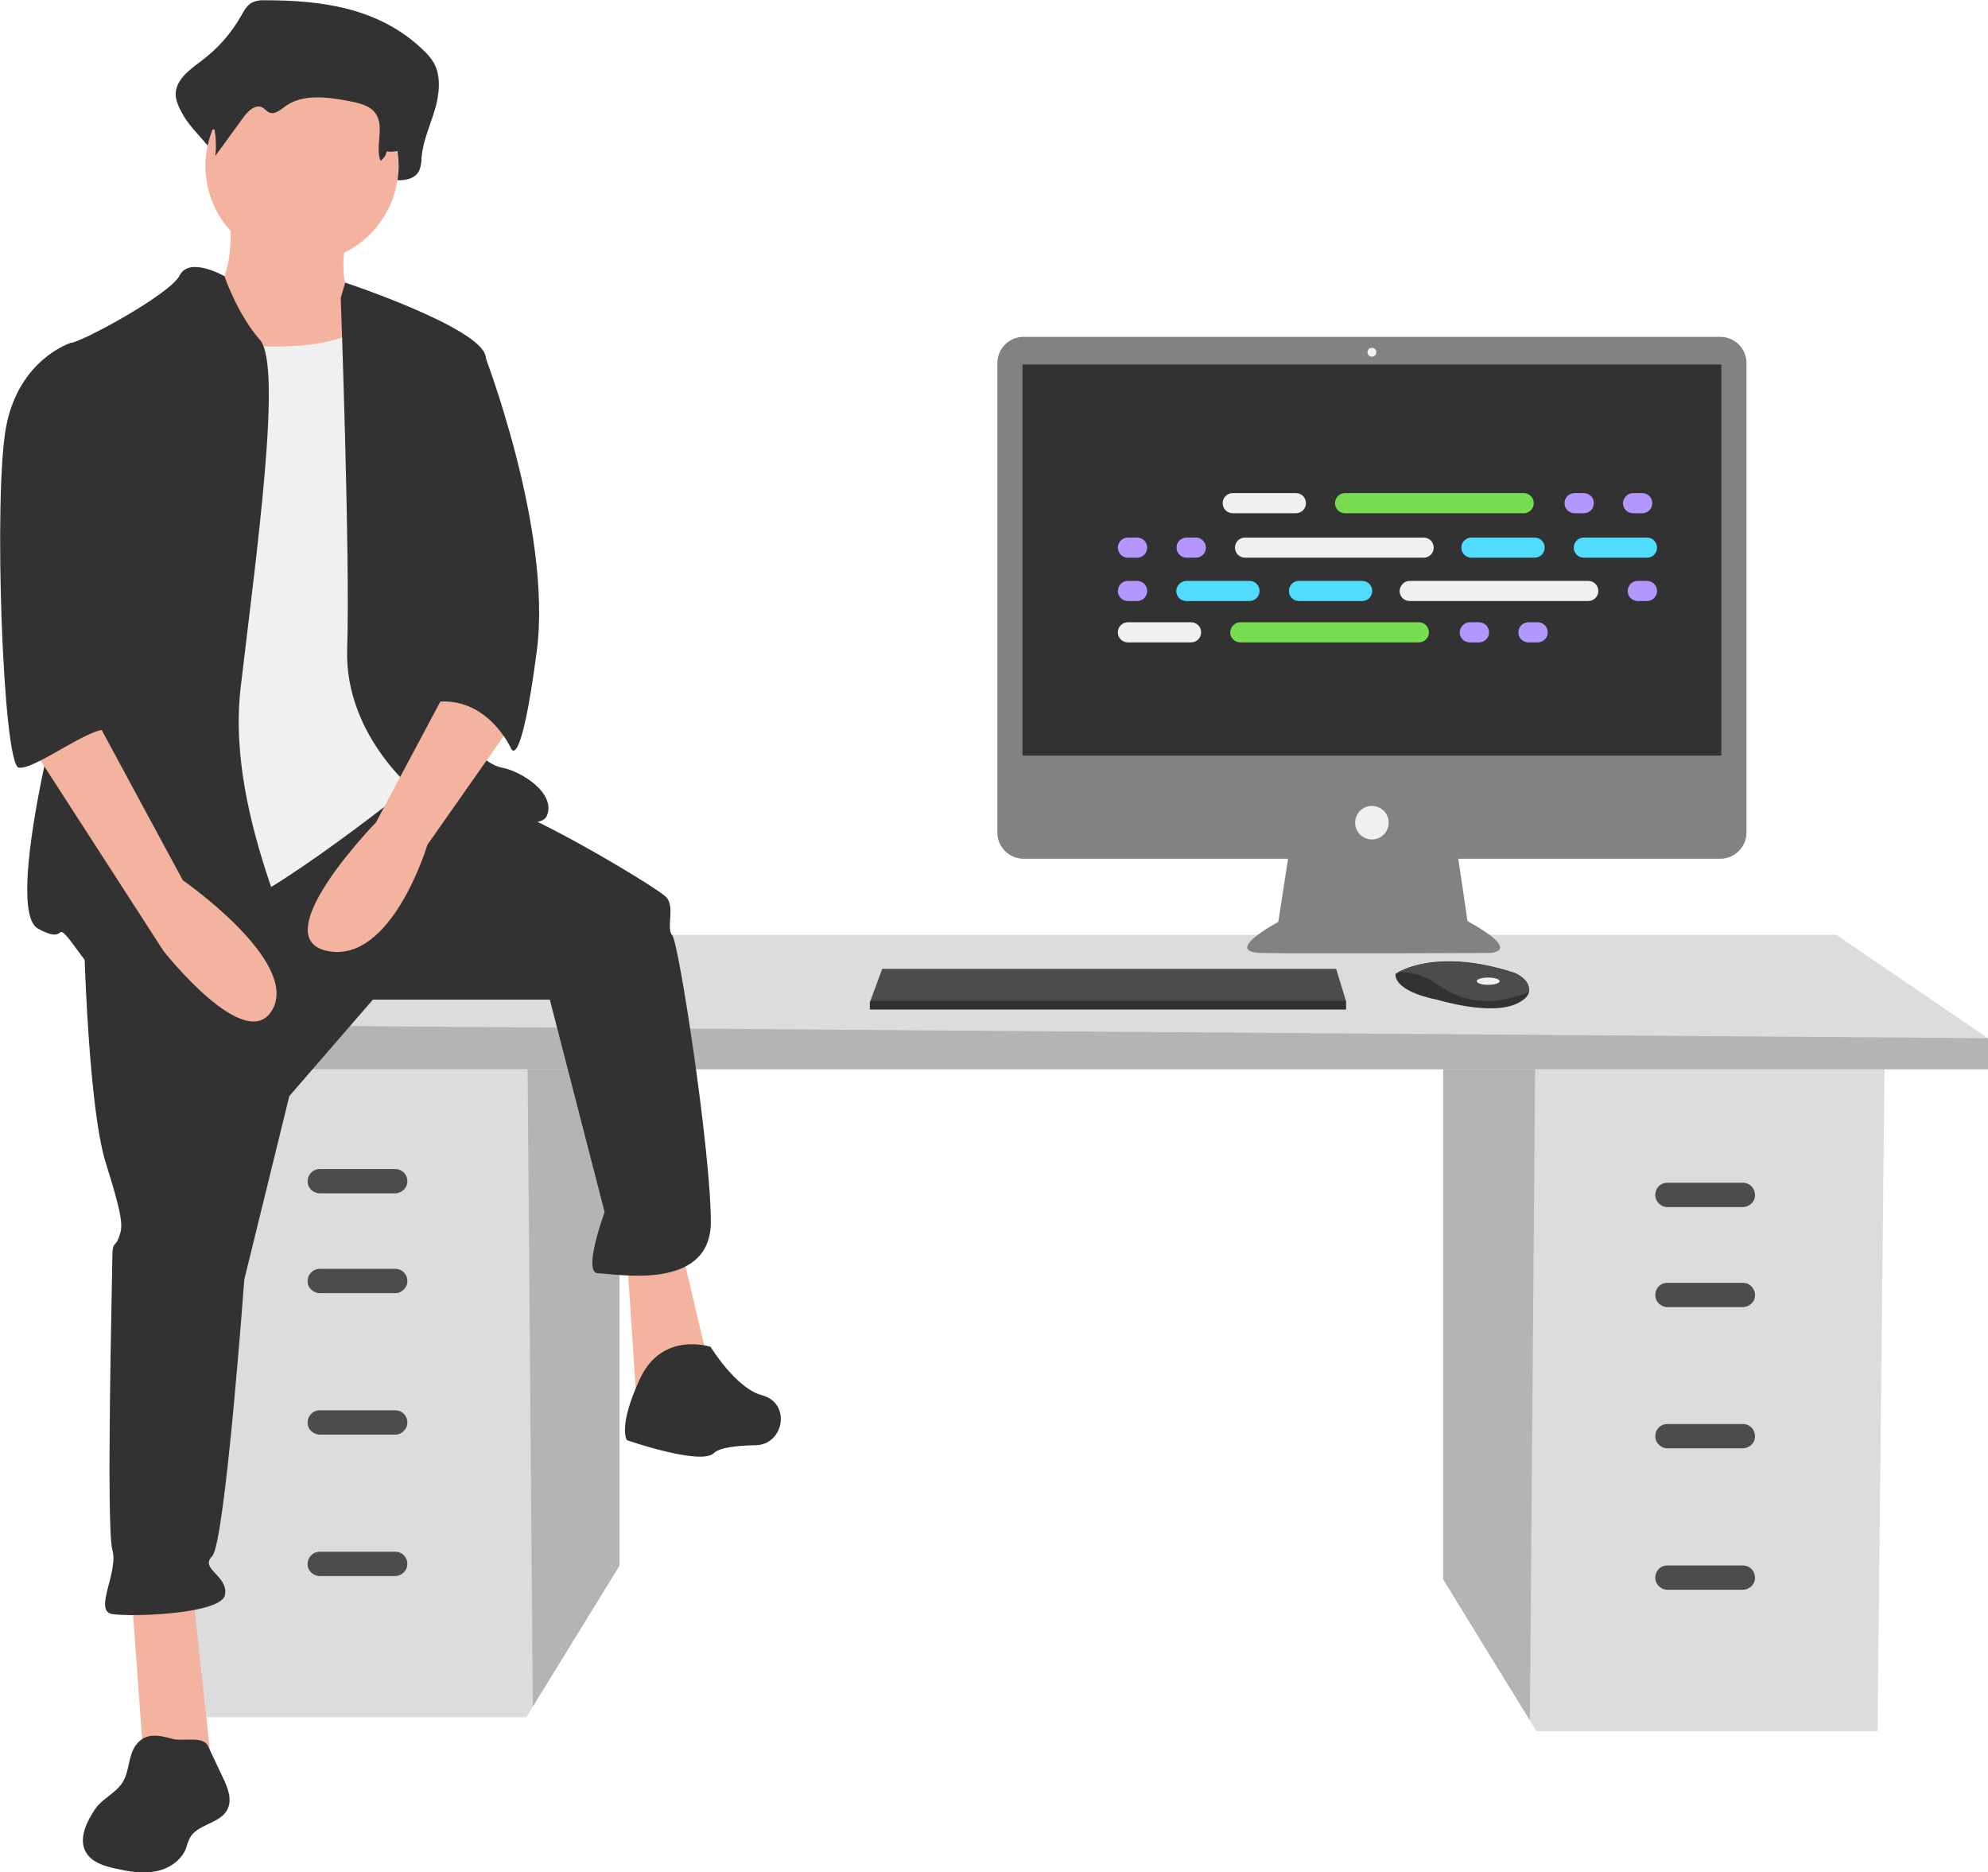 <svg xmlns="http://www.w3.org/2000/svg" xmlns:xlink="http://www.w3.org/1999/xlink" id="Layer_1" x="0" y="0" version="1.1" viewBox="0 0 711.2 669.7" style="enable-background:new 0 0 711.2 669.7" xml:space="preserve"><style type="text/css">.st0{fill:#dcdcdc}.st1{fill:#b4b4b4}.st2{fill:#4c4c4c}.st3{fill:#323232}.st4{fill:#f0f0f0}.st5{fill:#828282}.st6{fill:#b496ff}.st7{fill:#78dc50}.st8{fill:#50dcff}.st9{fill:#f4b39f}</style><g><g><polygon points="516.3 380 516.3 565 547.3 615.4 549.6 619.3 671.7 619.3 674.2 380" class="st0"/><polygon points="516.3 380 516.3 565 547.3 615.4 549.2 380" class="st1"/><polygon points="221.6 375.1 221.6 560.1 190.6 610.5 188.3 614.3 66.2 614.3 63.7 375.1" class="st0"/><polygon points="221.6 375.1 221.6 560.1 190.6 610.5 188.7 375.1" class="st1"/><polygon points="711.2 371.4 711.2 382.5 47.7 382.5 47.7 366.5 109.3 334.4 656.9 334.4" class="st0"/><polygon points="711.2 371.4 711.2 382.5 47.7 382.5 47.7 366.5" class="st1"/><path d="M141.4,426.9h-27c-0.9,0-1.7-0.3-2.5-0.8h0c-3.5-2.4-1.7-7.9,2.5-7.9h27c4.3,0,6,5.6,2.3,8l0,0 C143,426.6,142.2,426.9,141.4,426.9z" class="st2"/><path d="M141.4,462.6h-27c-0.9,0-1.7-0.3-2.5-0.8h0c-3.5-2.4-1.7-7.9,2.5-7.9h27c4.3,0,6,5.6,2.3,8l0,0 C143,462.4,142.2,462.6,141.4,462.6z" class="st2"/><path d="M141.4,513.2h-27c-0.9,0-1.7-0.3-2.5-0.8l0,0c-3.5-2.4-1.7-7.9,2.5-7.9h27c4.3,0,6,5.6,2.3,8l0,0 C143,513,142.2,513.2,141.4,513.2z" class="st2"/><path d="M141.4,563.8h-27c-0.9,0-1.7-0.3-2.5-0.8l0,0c-3.5-2.4-1.7-7.9,2.5-7.9h27c4.3,0,6,5.6,2.3,8l0,0 C143,563.5,142.2,563.8,141.4,563.8z" class="st2"/><path d="M596.5,431.8h27c0.9,0,1.7-0.3,2.5-0.8l0,0c3.5-2.4,1.7-7.9-2.5-7.9h-27c-4.3,0-6,5.6-2.3,8l0,0 C594.9,431.6,595.7,431.8,596.5,431.8z" class="st2"/><path d="M596.5,467.6h27c0.9,0,1.7-0.3,2.5-0.8l0,0c3.5-2.4,1.7-7.9-2.5-7.9h-27c-4.3,0-6,5.6-2.3,8l0,0 C594.9,467.3,595.7,467.6,596.5,467.6z" class="st2"/><path d="M596.5,518.1h27c0.9,0,1.7-0.3,2.5-0.8l0,0c3.5-2.4,1.7-7.9-2.5-7.9h-27c-4.3,0-6,5.6-2.3,8l0,0 C594.9,517.9,595.7,518.1,596.5,518.1z" class="st2"/><path d="M596.5,568.7h27c0.9,0,1.7-0.3,2.5-0.8l0,0c3.5-2.4,1.7-7.9-2.5-7.9h-27c-4.3,0-6,5.6-2.3,8l0,0 C594.9,568.5,595.7,568.7,596.5,568.7z" class="st2"/></g><g><g><g><path d="M547,354.9c-0.3,1.3-1.5,2.7-4.1,4c-9.5,4.7-28.8-1.3-28.8-1.3s-14.9-2.5-14.9-9.2c0.4-0.3,0.9-0.5,1.3-0.8 c4-2.1,17.2-7.3,40.7,0.2c1.7,0.5,3.3,1.6,4.5,2.9C546.7,351.9,547.2,353.4,547,354.9z" class="st3"/><path d="M547,354.9c-11.6,4.5-22,4.8-32.6-2.6c-4-3-8.9-4.6-13.9-4.6c4-2.1,17.2-7.3,40.7,0.2 c1.7,0.5,3.3,1.6,4.5,2.9C546.7,351.9,547.2,353.4,547,354.9z" class="st2"/><ellipse cx="532.4" cy="351" class="st4" rx="4.1" ry="1.3"/></g><g><polygon points="481.5 358 481.5 361.1 311.2 361.1 311.2 358.6 311.4 358 315.6 346.6 478 346.6" class="st2"/><polygon points="481.5 358 481.5 361.1 311.2 361.1 311.2 358.6 311.4 358" class="st3"/></g></g><g><path d="M615.4,120.5H366.2c-5.2,0-9.4,4.2-9.4,9.4c0,0,0,0,0,0v167.9c0,5.2,4.2,9.4,9.4,9.4c0,0,0,0,0,0h94.6 l-3.5,22.6c0,0-20.3,10.8-6,11.1s81.3,0,81.3,0s13,0-7.6-11.4l-3.3-22.3h93.7c5.2,0,9.4-4.2,9.4-9.4c0,0,0,0,0,0V129.9 C624.8,124.7,620.6,120.5,615.4,120.5C615.4,120.5,615.4,120.5,615.4,120.5z" class="st5"/><rect width="250" height="139.9" x="365.8" y="130.4" class="st3"/><circle cx="490.8" cy="126" r="1.6" class="st4"/><circle cx="490.8" cy="294.3" r="6" class="st4"/><g id="f3c2397c-d780-4cc6-97d8-1503d8277a2c"><path id="ad41612f-86f7-46b2-a964-3a5da7bcf3cf" d="M441,176.4h22.6c2,0,3.6,1.6,3.6,3.6l0,0c0,2-1.6,3.6-3.6,3.6 H441c-2,0-3.6-1.6-3.6-3.6l0,0C437.4,178,439,176.4,441,176.4z" class="st4"/><path id="b9a0b375-cc2a-4c59-8850-661af54e4f62" d="M563.3,176.4h3.3c2,0,3.6,1.6,3.6,3.6l0,0c0,2-1.6,3.6-3.6,3.6 h-3.3c-2,0-3.6-1.6-3.6-3.6l0,0C559.7,178,561.3,176.4,563.3,176.4z" class="st6"/><path id="e174c2ab-9bc5-41ec-b37c-b06fbf8a9878" d="M584.2,176.4h3.3c2,0,3.6,1.6,3.6,3.6l0,0c0,2-1.6,3.6-3.6,3.6 h-3.3c-2,0-3.6-1.6-3.6-3.6l0,0C580.7,178,582.3,176.4,584.2,176.4z" class="st6"/><path id="ba2479ac-4c7d-43b4-a028-73b1e20e4002" d="M481.2,176.4h63.9c2,0,3.6,1.6,3.6,3.6l0,0c0,2-1.6,3.6-3.6,3.6 h-63.9c-2,0-3.6-1.6-3.6-3.6l0,0C477.6,178,479.2,176.4,481.2,176.4z" class="st7"/><path id="ac60ef86-00f2-480b-8171-28b6fdfc1958" d="M403.5,222.6h22.6c2,0,3.6,1.6,3.6,3.6l0,0c0,2-1.6,3.6-3.6,3.6 h-22.6c-2,0-3.6-1.6-3.6-3.6l0,0C399.9,224.2,401.5,222.6,403.5,222.6z" class="st4"/><path id="b3d8298d-cd65-487a-8b19-4cee946356e7" d="M525.8,222.6h3.3c2,0,3.6,1.6,3.6,3.6l0,0c0,2-1.6,3.6-3.6,3.6 h-3.3c-2,0-3.6-1.6-3.6-3.6l0,0C522.3,224.2,523.9,222.6,525.8,222.6z" class="st6"/><path id="ed27f15f-f0c4-4569-8330-a6688f8e356c" d="M546.8,222.6h3.3c2,0,3.6,1.6,3.6,3.6l0,0c0,2-1.6,3.6-3.6,3.6 h-3.3c-2,0-3.6-1.6-3.6-3.6l0,0C543.2,224.2,544.8,222.6,546.8,222.6z" class="st6"/><path id="f685c005-adaf-4d60-acda-005b037d82a6" d="M443.7,222.6h63.9c2,0,3.6,1.6,3.6,3.6l0,0c0,2-1.6,3.6-3.6,3.6 h-63.9c-2,0-3.6-1.6-3.6-3.6l0,0C440.2,224.2,441.8,222.6,443.7,222.6z" class="st7"/><path id="eca7c7fc-83f8-48ca-a588-6606db47af3f" d="M526.4,192.3H549c2,0,3.6,1.6,3.6,3.6l0,0c0,2-1.6,3.6-3.6,3.6 h-22.6c-2,0-3.6-1.6-3.6-3.6l0,0C522.8,193.9,524.4,192.3,526.4,192.3z" class="st8"/><path id="a71b5b2f-f8b9-481d-a301-5e3357e5fe42" d="M566.6,192.3h22.6c2,0,3.6,1.6,3.6,3.6l0,0c0,2-1.6,3.6-3.6,3.6 h-22.6c-2,0-3.6-1.6-3.6-3.6l0,0C563,193.9,564.6,192.3,566.6,192.3z" class="st8"/><path id="abb3a25a-f854-41fc-8391-e6ad9fbe2417" d="M403.5,192.3h3.3c2,0,3.6,1.6,3.6,3.6l0,0c0,2-1.6,3.6-3.6,3.6 h-3.3c-2,0-3.6-1.6-3.6-3.6l0,0C399.9,193.9,401.5,192.3,403.5,192.3z" class="st6"/><path id="add2b425-b775-4eb5-9c25-8c4c14f957c9" d="M424.5,192.3h3.3c2,0,3.6,1.6,3.6,3.6l0,0c0,2-1.6,3.6-3.6,3.6 h-3.3c-2,0-3.6-1.6-3.6-3.6l0,0C420.9,193.9,422.5,192.3,424.5,192.3z" class="st6"/><path id="b7159612-3b84-4b0b-a885-612eaab04c06" d="M445.4,192.3h63.9c2,0,3.6,1.6,3.6,3.6l0,0c0,2-1.6,3.6-3.6,3.6 h-63.9c-2,0-3.6-1.6-3.6-3.6l0,0C441.8,193.9,443.4,192.3,445.4,192.3z" class="st4"/><path id="edfc7301-4de5-47dc-80e2-1ae2da982d6d" d="M464.7,207.8h22.6c2,0,3.6,1.6,3.6,3.6l0,0c0,2-1.6,3.6-3.6,3.6 h-22.6c-2,0-3.6-1.6-3.6-3.6l0,0C461.1,209.4,462.7,207.8,464.7,207.8z" class="st8"/><path id="e1009f91-6275-4375-80fa-0d778e331fdc" d="M424.5,207.8H447c2,0,3.6,1.6,3.6,3.6l0,0c0,2-1.6,3.6-3.6,3.6 h-22.6c-2,0-3.6-1.6-3.6-3.6l0,0C420.9,209.4,422.5,207.8,424.5,207.8z" class="st8"/><path id="a060fb9f-1f1a-4862-9a69-16dd49199e18" d="M403.5,207.8h3.3c2,0,3.6,1.6,3.6,3.6l0,0c0,2-1.6,3.6-3.6,3.6 h-3.3c-2,0-3.6-1.6-3.6-3.6l0,0C399.9,209.4,401.5,207.8,403.5,207.8z" class="st6"/><path id="b6754d5f-104f-449c-b9a9-cf9ac82bf5fe" d="M585.9,207.8h3.3c2,0,3.6,1.6,3.6,3.6l0,0c0,2-1.6,3.6-3.6,3.6 h-3.3c-2,0-3.6-1.6-3.6-3.6l0,0C582.3,209.4,583.9,207.8,585.9,207.8z" class="st6"/><path id="e6ed1ccd-2cfd-450f-a339-07df3a1ee6bb" d="M504.3,207.8h63.9c2,0,3.6,1.6,3.6,3.6l0,0c0,2-1.6,3.6-3.6,3.6 h-63.9c-2,0-3.6-1.6-3.6-3.6l0,0C500.8,209.4,502.4,207.8,504.3,207.8z" class="st4"/></g></g></g><g><path d="M82.1,74.9c0,0,3.5,28.8-9.2,31.1s11.5,41.4,11.5,41.4l57.6,6.9l-13.8-46c0,0-9.2-3.5-3.5-26.5 S82.1,74.9,82.1,74.9z" class="st9"/><polygon points="47 569.3 51.6 632.6 75.8 632.6 68.9 569.3" class="st9"/><polygon points="224.3 449.6 227.8 502.6 254.2 491 243.9 447.3" class="st9"/><path d="M29.8,327.6c0,0,1.2,66.8,8.1,88.6s5.8,23,4.6,26.5s-2.3,1.2-2.3,6.9s-2.3,96.7,0,104.8s-6.9,21.9,0,23 s39.1,0,40.3-6.9c1.2-6.9-9.2-9.2-4.6-13.8c4.6-4.6,11.5-99,11.5-99l16.1-65.6l29.9-34.5h63.3l19.6,76c0,0-8.1,21.9-2.3,21.9 s40.3,6.9,40.3-18.4s-11.5-100.1-13.8-102.5s1.2-10.4-2.3-13.8s-43.7-27.6-58.7-32.2s-36-10.1-36-10.1L29.8,327.6z" class="st3"/><path d="M254.2,481.8c0,0-17.3-5.8-25.3,11.5s-4.6,21.9-4.6,21.9s26.5,9.2,31.1,4.6c2-2,8.4-2.7,14.9-2.8 c10-0.2,12.6-14.3,3.2-17.6c-0.3-0.1-0.6-0.2-0.9-0.3C263.4,496.8,254.2,481.8,254.2,481.8z" class="st3"/><path d="M63.1,120.4c0,0,56.4,11.5,70.2-6.9s19.6,51.8,19.6,51.8l6.9,73.7l-10.4,40.3c0,0-54.1,43.7-71.4,47.2 s-43.7,5.8-43.7,5.8s8.1-127.8,8.1-130.1S63.1,120.4,63.1,120.4z" class="st4"/><path d="M80.3,98.8c0,0-12.5-7.2-16-0.3s-35.7,24.2-39.1,24.2s6.9,95.5,2.3,107.1S1,325.3,13.6,332.2 s3.5-6.9,16.1,10.4s74.8,17.3,78.3,10.4s-27.6-58.7-21.9-107.1s15-115.1,6.9-124.3S80.3,98.8,80.3,98.8z" class="st3"/><path d="M121.9,106.6l1.6-5.5c0,0,47.9,15.9,50.2,26.2s1.2,82.9-6.9,88.6s-13.7,11.2-10.6,28.5 c2.7,15.2,16.4,29,23.3,30.2s19.6,9.2,16.1,17.3s-44.9-6.9-44.9-6.9s-27.6-20.7-26.5-53S121.9,106.6,121.9,106.6z" class="st3"/><path d="M162.1,242.4l-27.6,51.8c0,0-40.3,41.4-17.3,46s35.7-38,35.7-38l29.9-42.6L162.1,242.4z" class="st9"/><path d="M162.1,122.7l10.7,2.8c0,0,25,63.9,19.2,107.7s-9.2,34.5-9.2,34.5s-9.2-20.7-29.9-16.1L162.1,122.7z" class="st3"/><path d="M48.6,624.3c-2.8,3.8-2.2,9.2-4.7,13.2c-2.1,3.5-6.1,5.3-8.8,8.3c-0.9,1-1.6,2.1-2.3,3.3 c-2.5,4.1-4.5,9.5-2,13.6c2,3.4,6.1,4.7,9.9,5.6c4.8,1.1,9.7,2,14.6,1.2s9.5-3.8,11.3-8.4c0.3-1.2,0.7-2.3,1.2-3.4 c2.6-5.2,10.8-5.2,13.5-10.3c1.9-3.6,0.2-7.9-1.6-11.6l-5.3-11.2c-1.7-3.7-8.8-1.6-12.5-2.5C57.1,620.8,52.1,619.5,48.6,624.3z" class="st3"/><path d="M10.2,265.4l48.3,74.8c0,0,29.9,38,39.1,20.7s-32.2-46-32.2-46l-31.1-57.6L10.2,265.4z" class="st9"/><path d="M34.4,125l-9.2-2.3c0,0-18.4,5.8-23,29.9S1,273.5,6.7,274.6s28.4-16.8,32.1-13s-7.9-15.8-4.4-26.1 S34.4,125,34.4,125z" class="st3"/><circle cx="108" cy="59.4" r="34.5" class="st9"/><path d="M155.5,39.5c-1.7,5.6-4.2,11-4.7,16.9c0,1.5-0.2,2.9-0.7,4.3c-1.3,3.2-4.8,3.8-7.9,3.8 c0.2-1.7,0.4-3.4,0.4-5.1c0-1.8-0.2-3.7-0.4-5.4c-1.3,0.3-2.7,0.3-3.9,0.2c-0.2,1.3-1,2.5-2.2,3.3c-0.4-1.1-0.6-2.2-0.6-3.3 c-0.2-3.4,0.7-7,0.2-10.2c-0.2-1.2-0.6-2.4-1.4-3.5c-2.1-2.9-6.1-3.7-9.7-4.4c-7.6-1.4-16.3-2.6-22.5,1.9 c-1.8,1.3-3.9,3.2-5.9,2.2c-0.8-0.4-1.4-1.2-2.2-1.7c-2.4-1.4-5.1,1-6.7,3.2c0,0,0,0.1-0.1,0.1L79.8,52L77,55.8 c0.4-3.1,0.3-6.2-0.2-9.2c-0.1-0.4-0.6-0.5-0.8-0.1c-0.7,1.8-1.3,3.6-1.7,5.6c-3.2-3.9-7.2-7.7-9.3-11.9c-1-1.7-1.7-3.5-2.1-5.4 c-0.7-5.8,4.7-9.7,9-12.9c5.9-4.4,10.8-9.9,14.4-16.3c0.9-1.6,1.9-3.4,3.4-4.4c1.5-0.9,3.2-1.2,5-1.1c20,0,40.9,2.5,56.8,17.9 c1.4,1.3,2.7,2.8,3.7,4.5C157.9,27.3,157.2,33.9,155.5,39.5z" class="st3"/></g></g></svg>